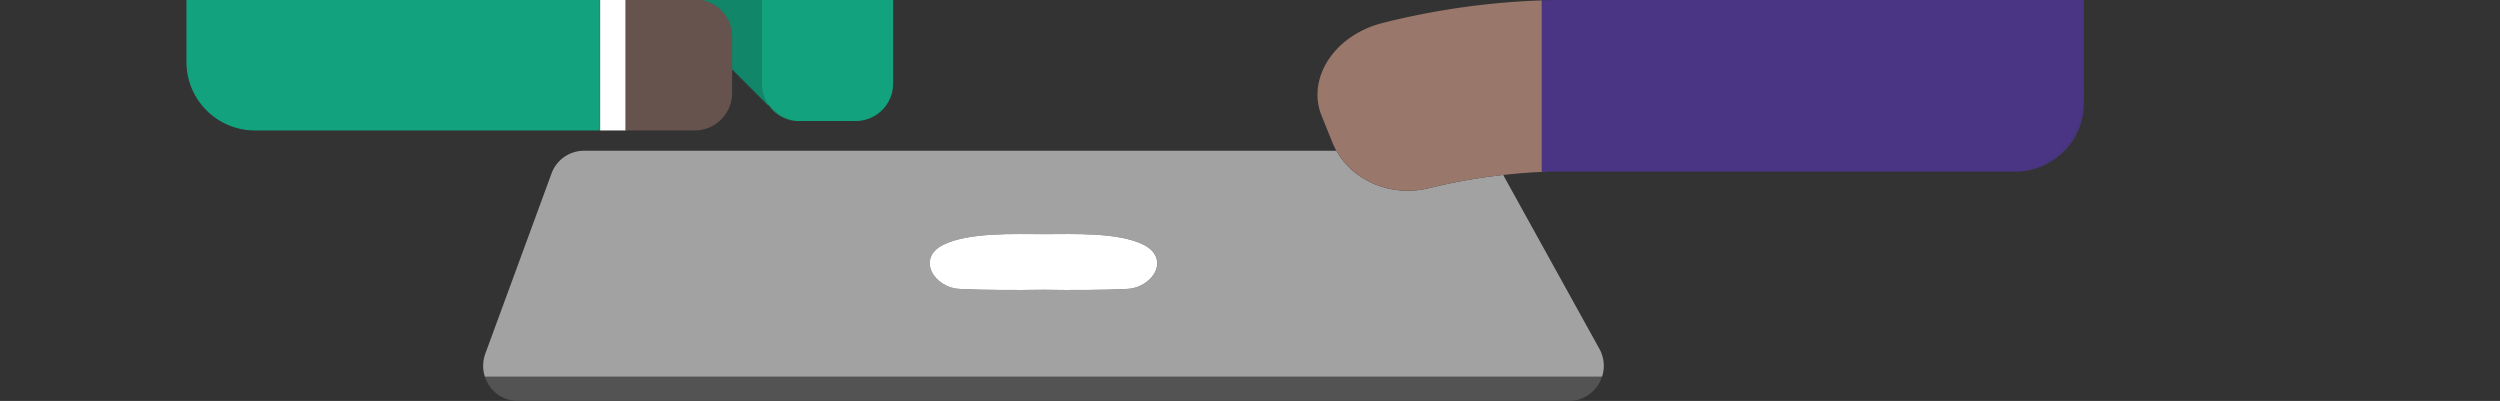<svg xmlns="http://www.w3.org/2000/svg" xmlns:xlink="http://www.w3.org/1999/xlink" width="590" height="94.62" viewBox="0 0 590 94.62"><rect x="0" y="0" width="590" height="94.62" fill="#333333" stroke="none"/><defs><clipPath id="a"><rect width="590" height="94.62" fill="none"/></clipPath></defs><title>bubblesbottom</title><g clip-path="url(#a)"><path d="M165.67,0a8.84,8.84,0,0,1,7.11,8.69V16.2l8.59,8.59a8.86,8.86,0,0,1-1.55-5V0" fill="#118669" stroke="#118669" stroke-miterlimit="10" stroke-width="0.25"/><polyline points="141.62 0 141.62 30.79 147.65 30.79 147.65 0" fill="#fff"/><path d="M315.4,35.58H137.86A8.14,8.14,0,0,0,130.14,41L114.51,83.53a8.34,8.34,0,0,0-.07,5.4H378.07a8.18,8.18,0,0,0-.59-6.56L354.75,41.29A135.85,135.85,0,0,0,337,44.46C328.59,46.44,319.56,43,315.4,35.58ZM265.87,68.19c-6.46.29-13,.29-19.58.19-6.56.1-13.12.1-19.59-.19-6.27-.19-10.51-7.24-4-10.42,6-3,17-2.51,23.54-2.51h.19c6.66,0,17.56-.48,23.54,2.51C276.29,61,272.14,68,265.87,68.19Z" fill="#a2a2a2"/><path d="M269.92,57.77c-6-3-16.88-2.51-23.54-2.51h-.19c-6.56,0-17.56-.48-23.54,2.51-6.46,3.18-2.22,10.23,4,10.42,6.47.29,13,.29,19.59.19,6.56.1,13.12.1,19.58-.19C272.14,68,276.29,61,269.92,57.77Z" fill="#fff"/><path d="M122.23,94.62h248a8.21,8.21,0,0,0,7.82-5.69H114.44A8.2,8.2,0,0,0,122.23,94.62Z" fill="#535353"/><path d="M363.88,40.5V.09a179.19,179.19,0,0,0-37.43,5.29c-12,3-18.14,13.61-14.47,22.1.87,2.22,1.74,4.34,2.6,6.47a17.73,17.73,0,0,0,.82,1.63C319.56,43,328.59,46.44,337,44.46a135.85,135.85,0,0,1,17.78-3.17c3.57-.4,7.17-.66,10.78-.79Z" fill="#99776b"/><path d="M475.59,40.5A16.18,16.18,0,0,0,491.8,24.3V22.68C491.8,32.54,484.56,40.5,475.59,40.5Z" fill="#4a3585"/><polyline points="491.75 0 491.8 22.68 491.8 0" fill="#4a3585"/><path d="M491.75,0H366.55l-2.67.09V40.5H475.59c9,0,16.21-8,16.21-17.82Z" fill="#4a3585"/><path d="M181.37,24.79a8.86,8.86,0,0,0,6.57,3.8A8.5,8.5,0,0,1,182.62,26Z" fill="#12a27e"/><path d="M200.19,0H179.82V19.76a8.86,8.86,0,0,0,1.55,5L182.62,26a8.5,8.5,0,0,0,5.32,2.56h.17a5.85,5.85,0,0,0,.59,0h13.21a8.85,8.85,0,0,0,8.87-8.88V0Z" fill="#12a27e"/><path d="M165.67,0h-18V30.79H163.9a8.85,8.85,0,0,0,8.88-8.87V8.69A8.84,8.84,0,0,0,165.67,0Z" fill="#66534d"/><path d="M44,0V14.59a16.18,16.18,0,0,0,16.22,16.2h81.2V0" fill="#12a27e"/><polyline points="141.41 0 141.41 30.79 141.62 30.79 141.62 0" fill="#12a27e"/></g></svg>